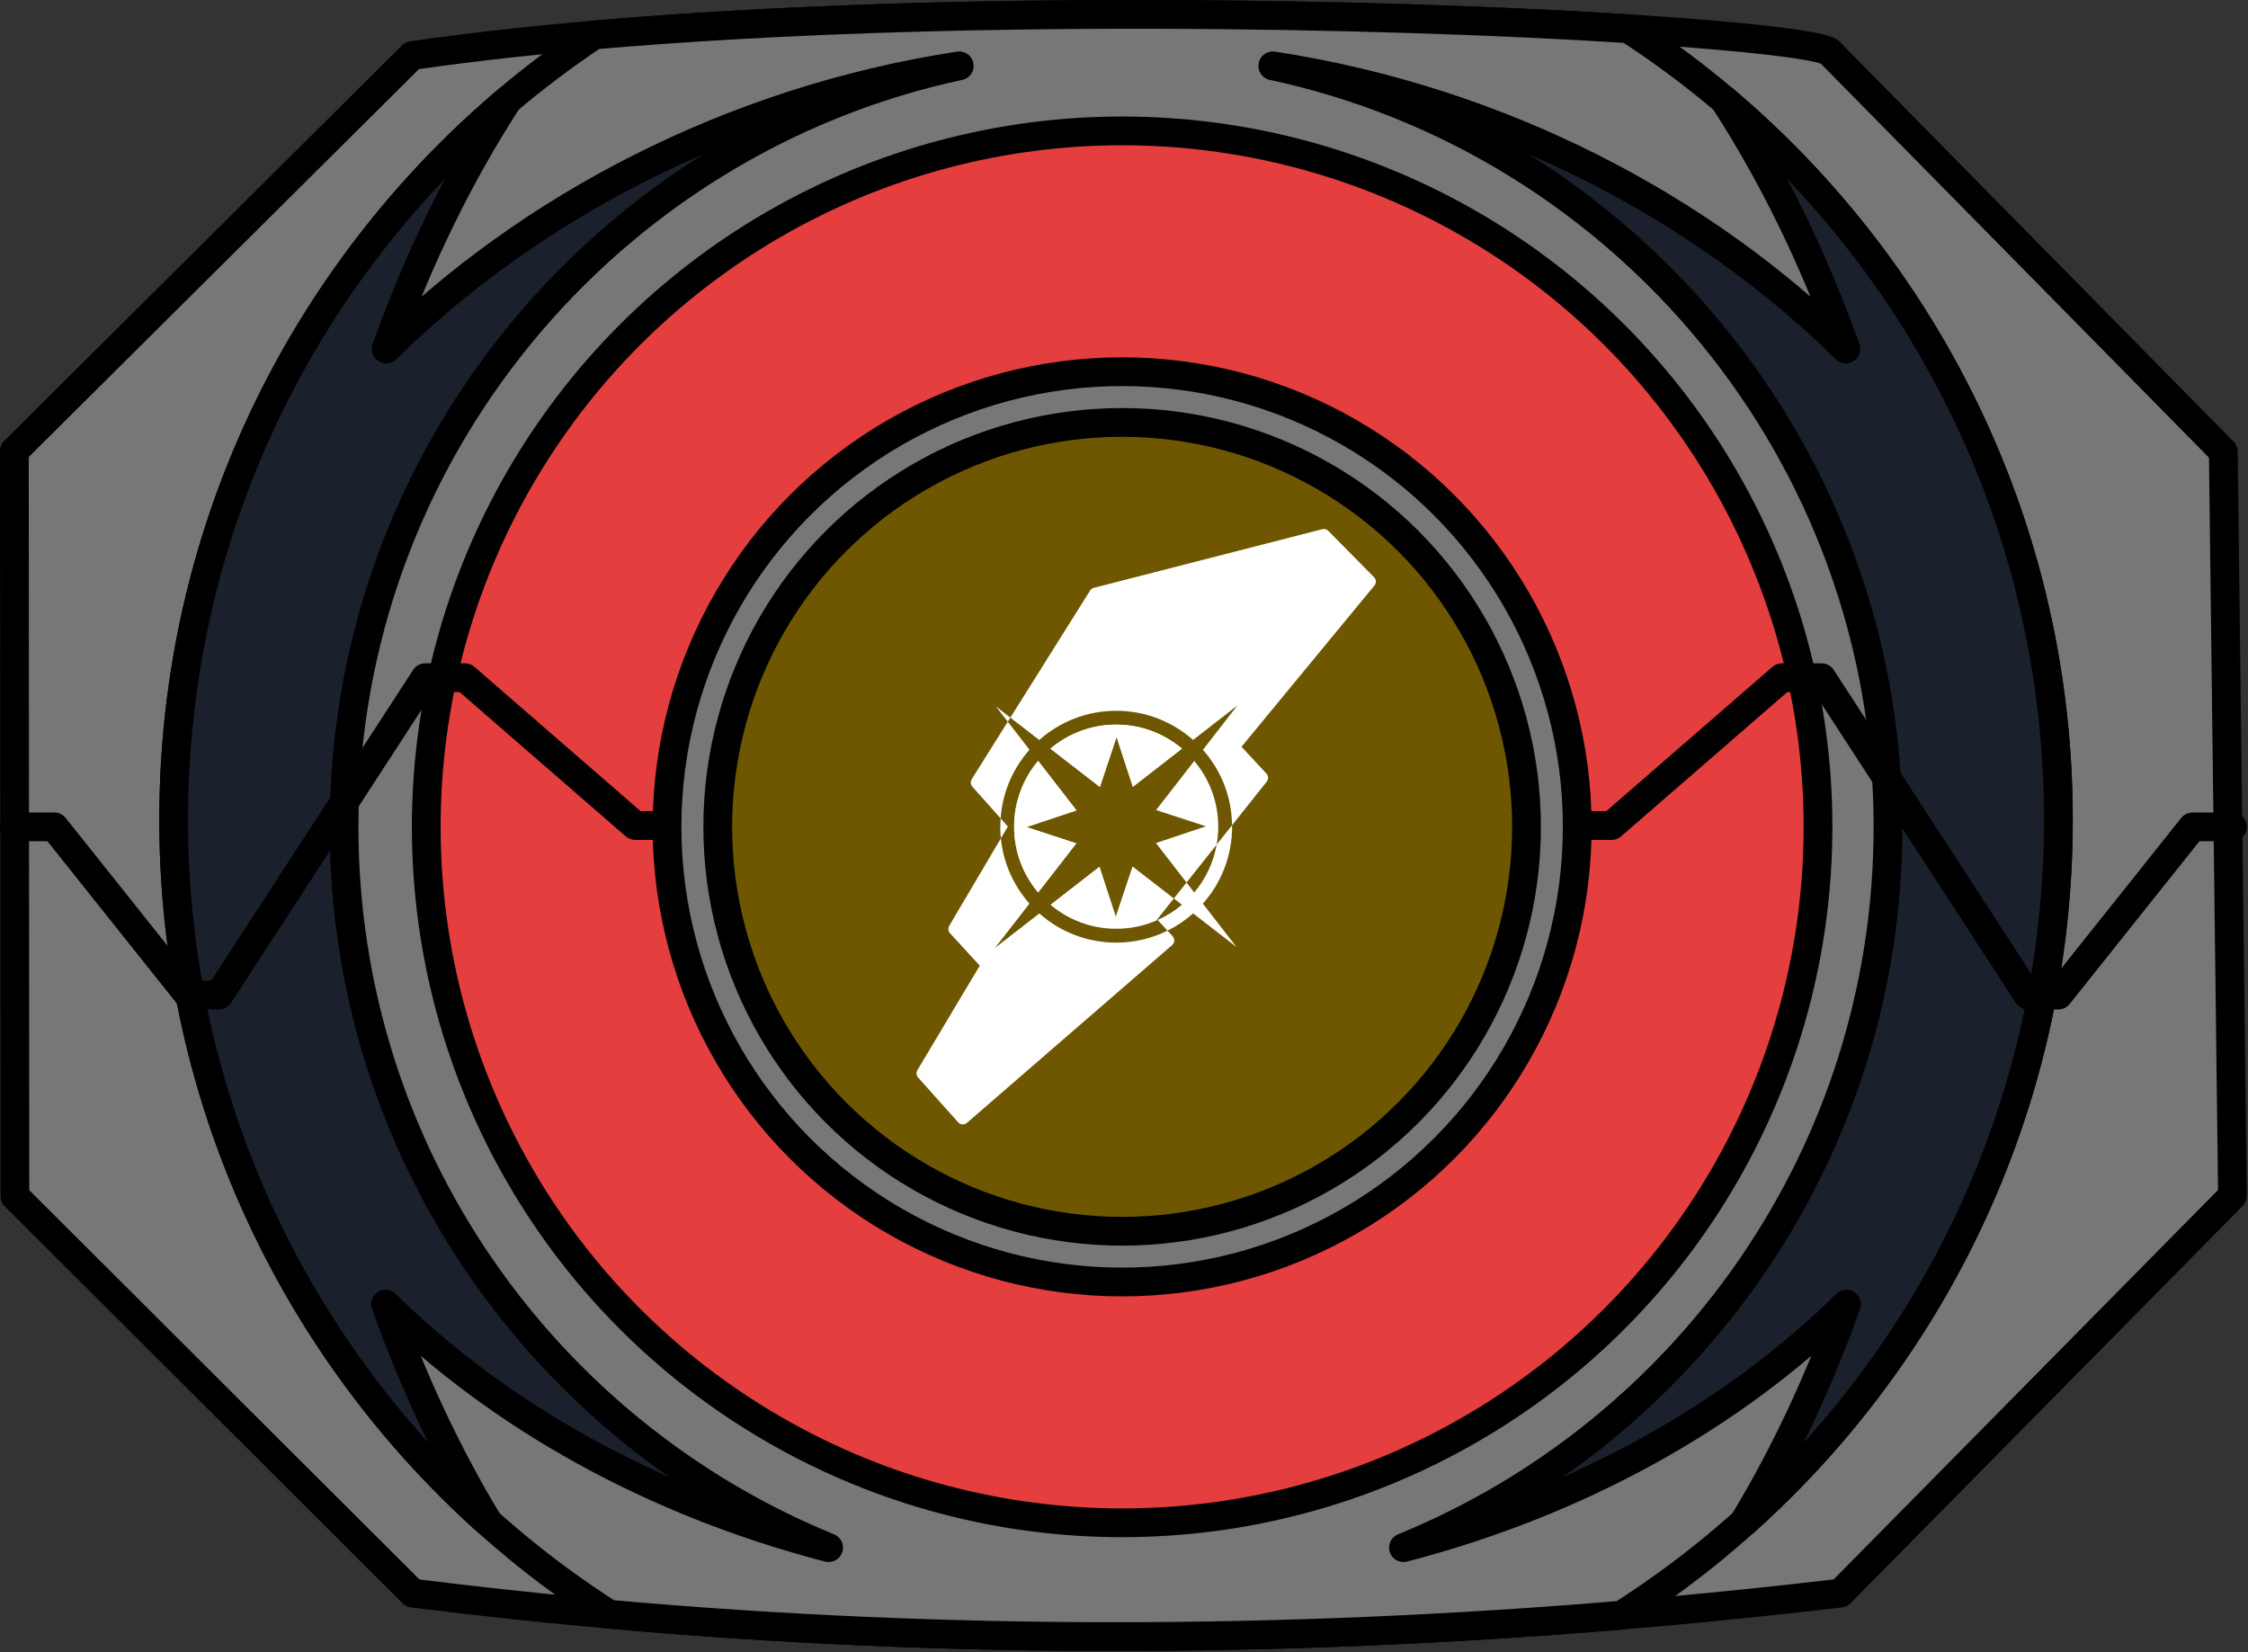 <?xml version="1.0" encoding="UTF-8" standalone="no"?><!DOCTYPE svg PUBLIC "-//W3C//DTD SVG 1.1//EN" "http://www.w3.org/Graphics/SVG/1.1/DTD/svg11.dtd"><svg width="100%" height="100%" viewBox="0 0 1629 1197" version="1.1" xmlns="http://www.w3.org/2000/svg" xmlns:xlink="http://www.w3.org/1999/xlink" xml:space="preserve" xmlns:serif="http://www.serif.com/" style="fill-rule:evenodd;clip-rule:evenodd;stroke-linecap:round;stroke-linejoin:round;stroke-miterlimit:1.5;"><rect x="0" y="0" width="1629" height="1197" fill="#333333" stroke="none"/><path d="M298.695,40.234c387.148,-55.824 1022.87,-19.409 1027.89,-1.732l284.512,288.766l6.659,539.175l-284.188,287.886c-346.51,40.818 -691.425,43.16 -1034.45,0l-288.319,-287.625l-0.385,-539.917l288.278,-286.553" style="fill:#777;stroke:#000;stroke-width:20.83px;"/><path d="M430.664,25.327c257.203,-22.308 569.514,-15.918 749.249,-4.52c187.528,121.756 311.688,333.065 311.688,573.144c0,242.189 -126.353,455.101 -316.691,576.362c-245.329,20.494 -489.861,21.104 -733.432,-0.677c-189.75,-121.38 -315.631,-333.948 -315.631,-575.685c0,-237.14 121.138,-446.209 304.817,-568.624Z" style="fill:#777;stroke:#000;stroke-width:20.83px;"/><g><path d="M279.428,944.957c82.585,81.233 193.615,143.277 320.919,176.41l0.107,0c-205.881,-84.024 -351.127,-286.315 -351.127,-522.262c0,-270.541 191.418,-496.914 445.786,-551.407l-0.01,0.001c-166.964,25.585 -312.569,103.975 -415.258,205.139c23.339,-65.582 53.098,-126.21 88.171,-180.388c-148.223,125.305 -242.169,312.402 -242.169,521.501c0,202.245 88.11,384.073 228.006,509.158c-29.266,-48.469 -54.297,-101.468 -74.453,-158.152" style="fill:#1a202c;stroke:#000;stroke-width:20.83px;"/><path d="M1338.02,944.957c-82.585,81.233 -193.614,143.277 -320.918,176.41l-0.108,0c205.882,-84.024 351.128,-286.315 351.128,-522.262c0,-270.541 -191.419,-496.914 -445.787,-551.407l0.01,0.001c166.965,25.585 312.569,103.975 415.259,205.139c-23.34,-65.582 -53.099,-126.21 -88.171,-180.388c148.223,125.305 242.169,312.402 242.169,521.501c0,202.245 -88.111,384.073 -228.007,509.158c29.266,-48.469 54.297,-101.468 74.453,-158.152" style="fill:#1a202c;stroke:#000;stroke-width:20.83px;"/></g><circle cx="813.147" cy="599.105" r="504.267" style="fill:#e53e3e;stroke:#000;stroke-width:20.83px;"/><path d="M10.417,599.105l28.969,0l97.191,121.899l22.096,0l149.452,-229.954l28.825,0l123.327,107.072l24.963,0" style="fill:none;stroke:#000;stroke-width:20.83px;"/><path d="M1617.76,599.105l-28.969,0l-97.191,121.899l-22.096,0l-149.451,-229.954l-28.825,0l-123.328,107.072l-24.963,0" style="fill:none;stroke:#000;stroke-width:20.83px;"/><circle cx="813.147" cy="599.105" r="329.791" style="fill:#777;stroke:#000;stroke-width:20.83px;"/><circle cx="813.147" cy="599.105" r="293.031" style="fill:#6e5700;stroke:#000;stroke-width:20.83px;"/><g><path d="M725.283,607.436c1.782,18.052 9.308,34.424 20.711,47.275l-24.957,32.093l32.093,-24.957c14.828,13.158 34.343,21.153 55.71,21.153c13.347,0 25.97,-3.119 37.181,-8.671l3.699,4.006c0.827,0.895 1.256,2.088 1.188,3.306c-0.067,1.217 -0.626,2.355 -1.548,3.153l-148.717,128.819c-1.859,1.61 -4.666,1.431 -6.305,-0.402l-29.026,-32.451c-0.18,-0.197 -0.34,-0.407 -0.48,-0.628l-0.047,-0.076c-0.272,-0.448 -0.458,-0.931 -0.56,-1.428l-0.015,-0.08c-0.154,-0.824 -0.079,-1.691 0.244,-2.497c0.098,-0.245 0.217,-0.483 0.359,-0.71l45.165,-75.67l-21.599,-23.504l-0.115,-0.131c-0.472,-0.561 -0.785,-1.207 -0.94,-1.88l-0.03,-0.137c-0.147,-0.738 -0.108,-1.506 0.12,-2.231l0.016,-0.052c0.109,-0.334 0.258,-0.658 0.447,-0.963l37.406,-63.337Z" style="fill:#fff;"/><path d="M850.611,650.995l-12.095,15.209l0.324,0.351c-9.154,4.138 -19.314,6.409 -30,6.409c-18.137,0 -34.757,-6.542 -47.633,-17.397l35.558,-27.652l11.806,36.124l12.106,-36.223l29.934,23.179Z" style="fill:#fff;"/><path d="M752.291,551.349c-10.862,12.872 -17.413,29.503 -17.413,47.652c0,18.137 6.542,34.758 17.397,47.634l27.652,-35.558l-36.125,-11.806l36.224,-12.106l-27.735,-35.816Z" style="fill:#fff;"/><path d="M859.802,639.438l-22.147,-28.6l36.223,-12.106l-36.124,-11.806l27.652,-35.558c10.855,12.876 17.397,29.496 17.397,47.633c0,4.421 -0.389,8.752 -1.148,12.958l-21.853,27.479Z" style="fill:#fff;"/><path d="M732.146,519.964l57.776,-92.07c0.613,-0.977 1.578,-1.682 2.695,-1.968l165.581,-42.494l0.14,-0.033c0.698,-0.156 1.406,-0.14 2.072,0.026l0.141,0.038c0.572,0.162 1.119,0.44 1.602,0.832l0.398,0.365l33.149,33.561c1.622,1.644 1.739,4.248 0.27,6.03l-96.338,116.849l18.063,19.376c1.521,1.631 1.619,4.129 0.231,5.874l-25.136,31.607c-0.213,-20.958 -8.161,-40.08 -21.104,-54.666l24.957,-32.093l-32.093,24.957c-14.828,-13.157 -34.342,-21.153 -55.71,-21.153c-21.381,0 -40.907,8.006 -55.744,21.184l-20.95,-16.222Z" style="fill:#fff;"/><path d="M730.285,522.93l15.74,20.327c-11.934,13.436 -19.626,30.718 -20.904,49.748l-20.52,-23.038l-0.105,-0.122c-0.476,-0.573 -0.786,-1.233 -0.933,-1.919l-0.028,-0.141c-0.137,-0.743 -0.085,-1.514 0.157,-2.239l0.049,-0.139c0.116,-0.314 0.268,-0.617 0.454,-0.902l26.09,-41.575Z" style="fill:#fff;"/><path d="M856.474,542.436c-12.876,-10.855 -29.497,-17.397 -47.634,-17.397c-18.149,0 -34.78,6.551 -47.652,17.413l35.816,27.735l12.106,-36.224l11.806,36.125l35.558,-27.652Z" style="fill:#fff;"/><path d="M892.79,597.957l0.049,1.044c0,21.382 -8.006,40.908 -21.184,55.745l24.265,31.335l-31.335,-24.265c-5.576,4.953 -11.814,9.174 -18.564,12.513l-7.181,-7.774c6.431,-2.8 12.36,-6.538 17.653,-11.004l-5.882,-4.556l9.191,-11.557l5.588,7.216c8.216,-9.737 13.965,-21.624 16.265,-34.695l11.135,-14.002Z" style="fill:#fff;"/><path d="M730.343,598.868l-5.06,8.568c-0.299,-2.771 -0.442,-5.586 -0.442,-8.435l0.28,-5.996l5.222,5.863Z" style="fill:#fff;"/><path d="M732.146,519.964l-1.861,2.966l-8.524,-11.008l10.385,8.042Z" style="fill:#fff;"/><path d="M752.291,551.349c-10.862,12.872 -17.413,29.503 -17.413,47.652c0,18.137 6.542,34.758 17.397,47.634l27.652,-35.558l-36.125,-11.806l36.224,-12.106l-27.735,-35.816Z" style="fill:#fff;"/><path d="M856.474,542.436c-12.876,-10.855 -29.497,-17.397 -47.634,-17.397c-18.149,0 -34.78,6.551 -47.652,17.413l35.816,27.735l12.106,-36.224l11.806,36.125l35.558,-27.652Z" style="fill:#fff;"/></g></svg>